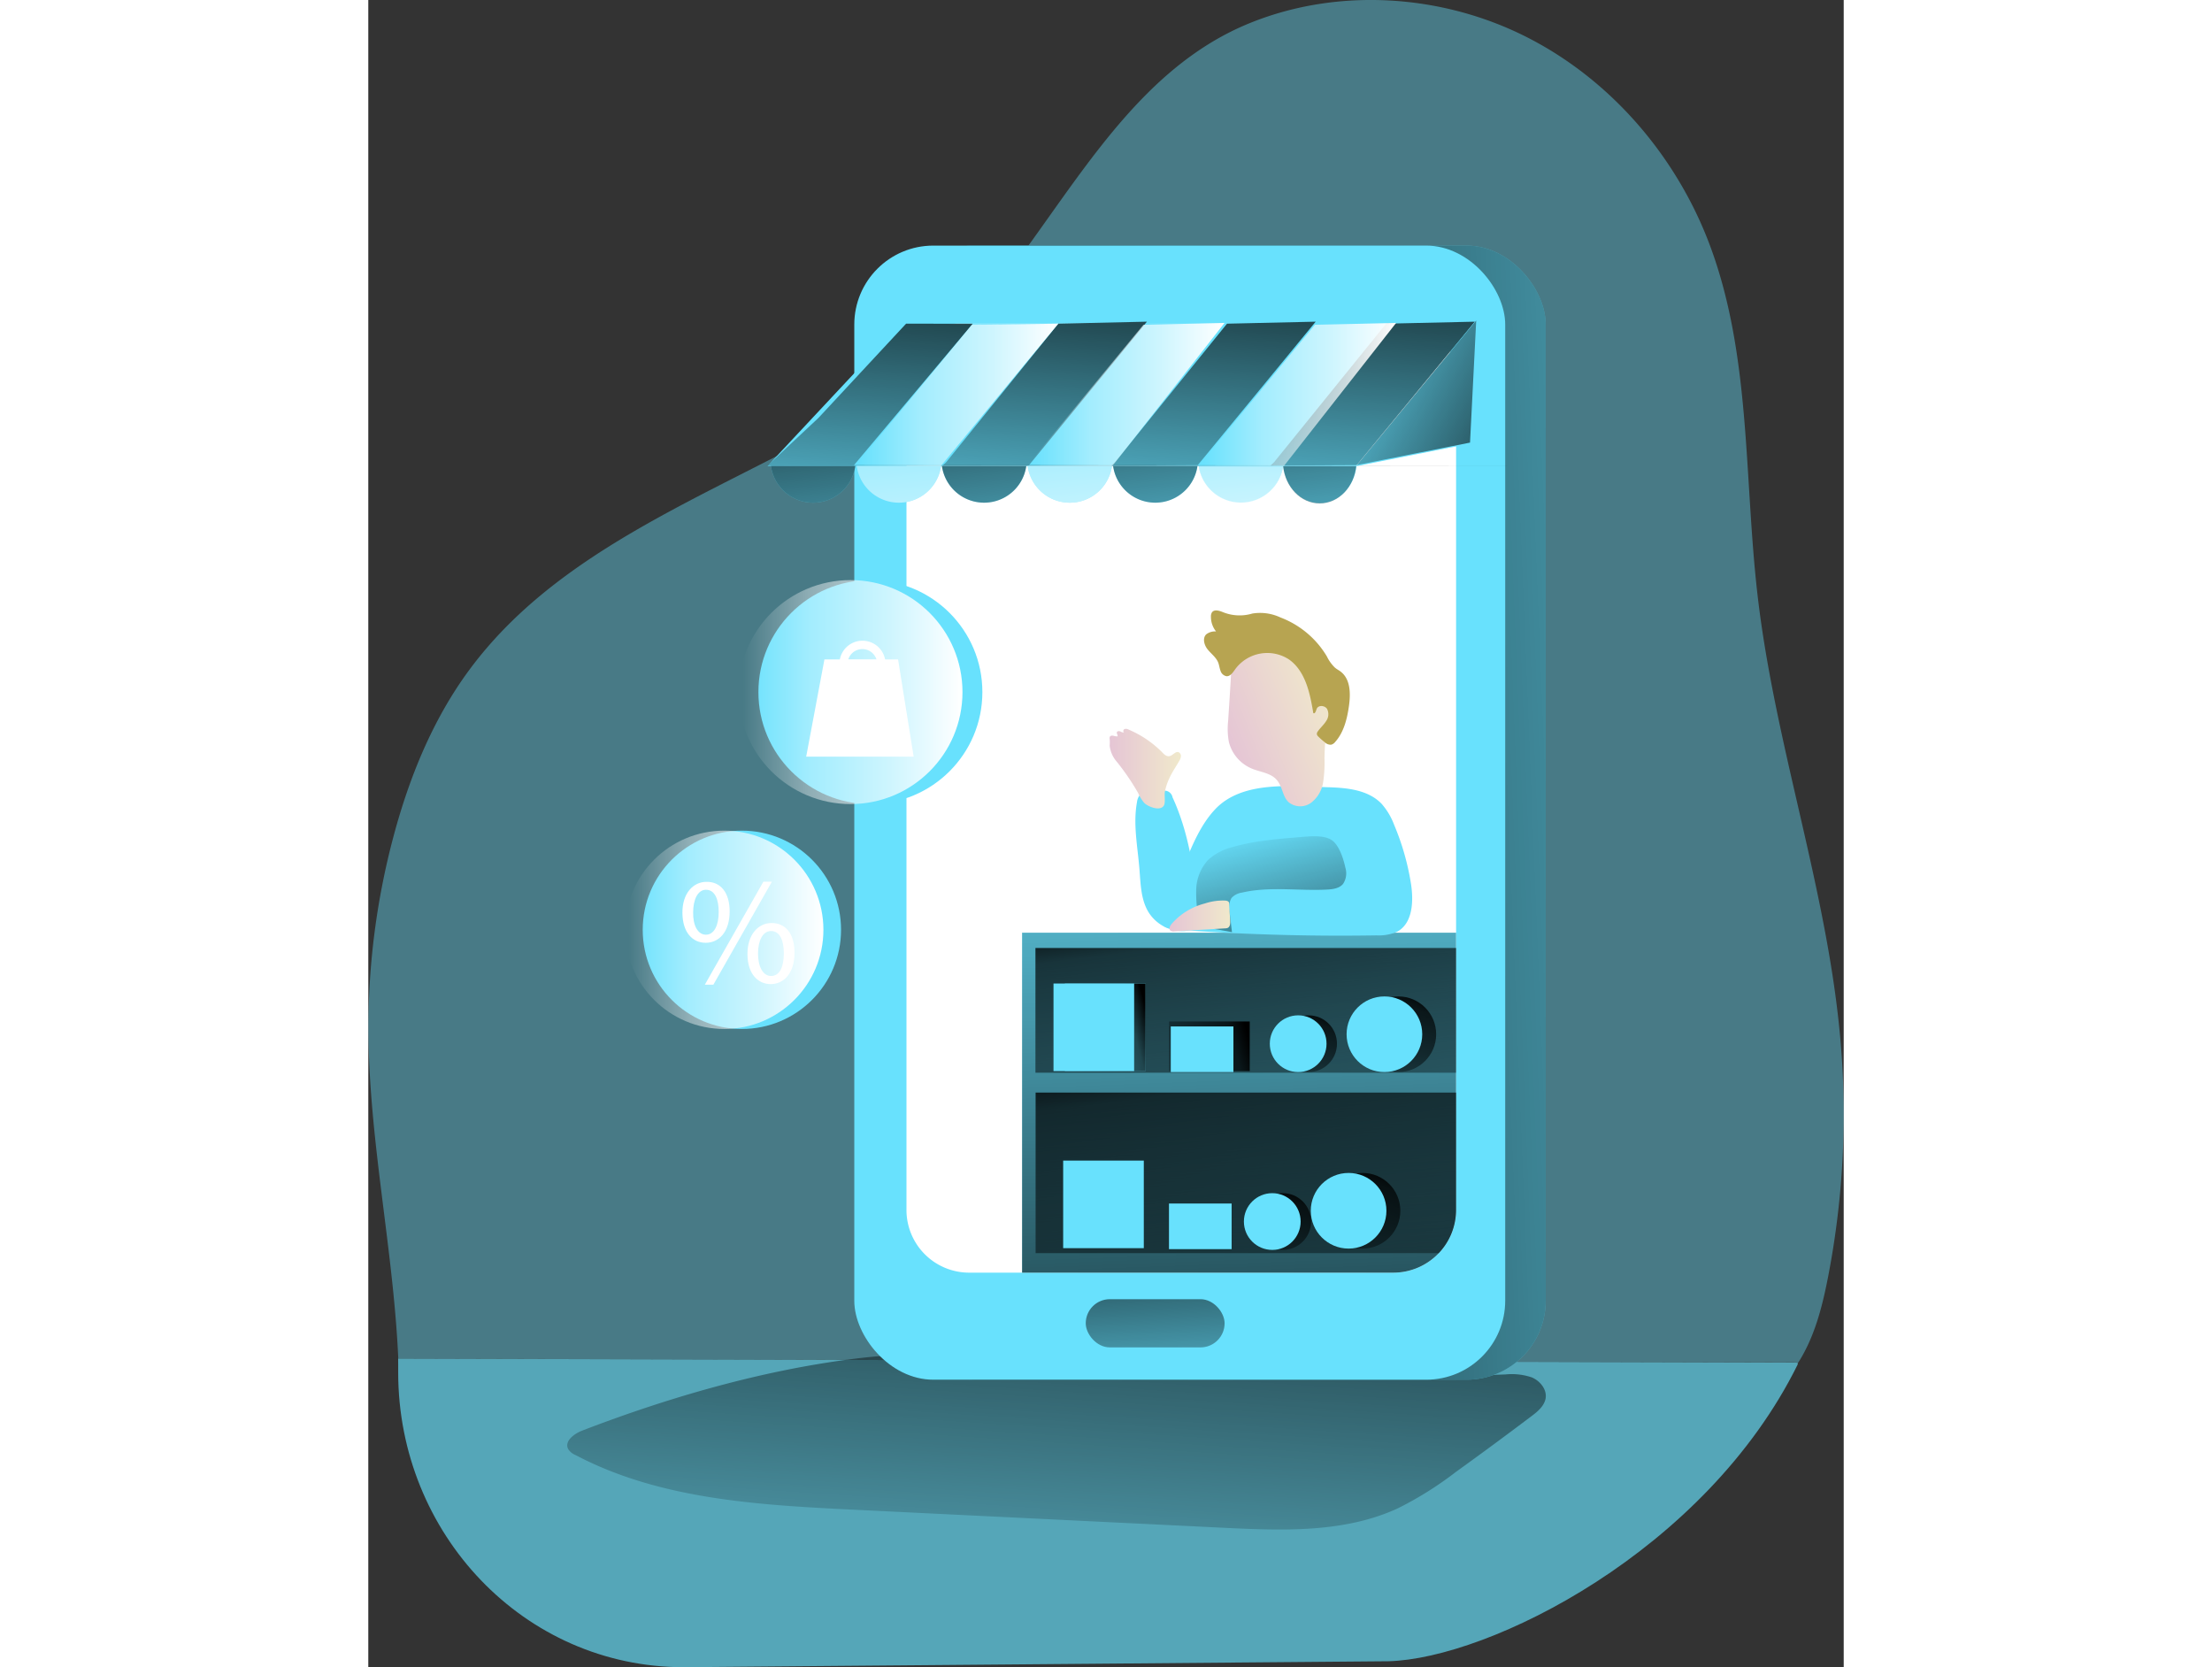 <svg id="Layer_1" data-name="Layer 1" xmlns="http://www.w3.org/2000/svg" xmlns:xlink="http://www.w3.org/1999/xlink" viewBox="0 0 346.39 391.41" width="406" height="306" class="illustration styles_illustrationTablet__1DWOa"><rect x="0" y="0" width="346.39" height="391.41" fill="#333333" stroke="none"/><defs><linearGradient id="linear-gradient" x1="202.34" y1="273.1" x2="194.63" y2="389.46" gradientUnits="userSpaceOnUse"><stop offset="0.01"></stop><stop offset="0.13" stop-opacity="0.69"></stop><stop offset="1" stop-opacity="0"></stop></linearGradient><linearGradient id="linear-gradient-2" x1="163.84" y1="192.26" x2="390.02" y2="183.09" xlink:href="#linear-gradient"></linearGradient><linearGradient id="linear-gradient-3" x1="243.62" y1="343.55" x2="237.51" y2="176.47" xlink:href="#linear-gradient"></linearGradient><linearGradient id="linear-gradient-4" x1="238" y1="247.16" x2="252.21" y2="361.56" xlink:href="#linear-gradient"></linearGradient><linearGradient id="linear-gradient-5" x1="166.19" y1="67.55" x2="160.46" y2="140.7" xlink:href="#linear-gradient"></linearGradient><linearGradient id="linear-gradient-6" x1="207.33" y1="66.96" x2="201.52" y2="141.02" xlink:href="#linear-gradient"></linearGradient><linearGradient id="linear-gradient-7" x1="200.71" y1="63.34" x2="194.91" y2="137.4" xlink:href="#linear-gradient"></linearGradient><linearGradient id="linear-gradient-8" x1="238.07" y1="63.34" x2="232.26" y2="137.4" xlink:href="#linear-gradient"></linearGradient><linearGradient id="linear-gradient-9" x1="197.95" y1="87.82" x2="205.22" y2="154.7" gradientUnits="userSpaceOnUse"><stop offset="0.02" stop-color="#fff" stop-opacity="0"></stop><stop offset="0.32" stop-color="#fff" stop-opacity="0.39"></stop><stop offset="0.68" stop-color="#fff" stop-opacity="0.68"></stop><stop offset="1" stop-color="#fff"></stop></linearGradient><linearGradient id="linear-gradient-10" x1="178.1" y1="89.98" x2="185.37" y2="156.86" xlink:href="#linear-gradient"></linearGradient><linearGradient id="linear-gradient-11" x1="237.66" y1="83.61" x2="244.93" y2="150.5" xlink:href="#linear-gradient-9"></linearGradient><linearGradient id="linear-gradient-12" x1="256.23" y1="84.2" x2="263.38" y2="150.02" xlink:href="#linear-gradient"></linearGradient><linearGradient id="linear-gradient-13" x1="158.24" y1="92.13" x2="165.51" y2="159.02" xlink:href="#linear-gradient-9"></linearGradient><linearGradient id="linear-gradient-14" x1="217.81" y1="85.66" x2="225.08" y2="152.54" xlink:href="#linear-gradient"></linearGradient><linearGradient id="linear-gradient-15" x1="138.39" y1="94.29" x2="145.66" y2="161.18" xlink:href="#linear-gradient"></linearGradient><linearGradient id="linear-gradient-16" x1="114.33" y1="92.69" x2="161.99" y2="92.69" xlink:href="#linear-gradient-9"></linearGradient><linearGradient id="linear-gradient-17" x1="154.61" y1="92.6" x2="201.03" y2="92.6" xlink:href="#linear-gradient-9"></linearGradient><linearGradient id="linear-gradient-18" x1="194.89" y1="92.6" x2="241.31" y2="92.6" xlink:href="#linear-gradient-9"></linearGradient><linearGradient id="linear-gradient-19" x1="275.79" y1="106.73" x2="223.04" y2="80.92" xlink:href="#linear-gradient"></linearGradient><linearGradient id="linear-gradient-20" x1="183.28" y1="286.3" x2="186.45" y2="339.28" xlink:href="#linear-gradient"></linearGradient><linearGradient id="linear-gradient-21" x1="86.92" y1="162.48" x2="139.49" y2="162.48" xlink:href="#linear-gradient-9"></linearGradient><linearGradient id="linear-gradient-22" x1="60.29" y1="218.29" x2="106.85" y2="218.29" xlink:href="#linear-gradient-9"></linearGradient><linearGradient id="linear-gradient-23" x1="210.37" y1="187.26" x2="227.11" y2="187.26" gradientUnits="userSpaceOnUse"><stop offset="0" stop-color="#e5c5d5"></stop><stop offset="0.42" stop-color="#ead4d1"></stop><stop offset="1" stop-color="#f0e9cb"></stop></linearGradient><linearGradient id="linear-gradient-24" x1="244.36" y1="200.7" x2="259.28" y2="257.47" gradientUnits="userSpaceOnUse"><stop offset="0" stop-opacity="0"></stop><stop offset="0.99"></stop></linearGradient><linearGradient id="linear-gradient-25" x1="991.64" y1="-519.92" x2="1018.26" y2="-519.92" gradientTransform="translate(-487.89 1033.36) rotate(-21.89)" xlink:href="#linear-gradient-23"></linearGradient><linearGradient id="linear-gradient-26" x1="224.44" y1="221.76" x2="238.69" y2="221.76" xlink:href="#linear-gradient-23"></linearGradient><linearGradient id="linear-gradient-27" x1="202.39" y1="208.07" x2="214.32" y2="304.2" xlink:href="#linear-gradient"></linearGradient><linearGradient id="linear-gradient-28" x1="183.39" y1="238.44" x2="150.21" y2="247.2" xlink:href="#linear-gradient"></linearGradient><linearGradient id="linear-gradient-29" x1="206.84" y1="243.16" x2="176.87" y2="251.07" xlink:href="#linear-gradient"></linearGradient><linearGradient id="linear-gradient-30" x1="224.01" y1="236.71" x2="213.68" y2="263.17" xlink:href="#linear-gradient"></linearGradient><linearGradient id="linear-gradient-31" x1="217.94" y1="278.46" x2="207.6" y2="304.92" xlink:href="#linear-gradient"></linearGradient><linearGradient id="linear-gradient-32" x1="246.16" y1="231.72" x2="232.38" y2="267" xlink:href="#linear-gradient"></linearGradient><linearGradient id="linear-gradient-33" x1="237.75" y1="273.15" x2="223.97" y2="308.43" xlink:href="#linear-gradient"></linearGradient></defs><title>Open Store Online</title><path d="M379.1,306.25c-1.27,6.58-2.9,13.21-6.22,19-.31.54-.62,1.07-1,1.58v-.23L43.43,325.7l0,1.42c-1-26.38-7-52.47-7.07-78.88a174.09,174.09,0,0,1,5.9-45.19c3.71-13.88,9.22-27.44,17.75-39,23.28-31.57,64.21-43.33,97.36-64.29,35.27-22.29,47.54-72.33,86.3-87.76C264.1,3.84,288,5.36,307.7,15.14s35.17,27.5,43.15,48c10.22,26.29,8.39,55.45,11.66,83.46C366.63,182,379,216,382,251.44A200.3,200.3,0,0,1,379.1,306.25Z" transform="translate(-36.33 -6.73)" fill="#68e1fd" opacity="0.41"></path><path d="M371.92,326.64v.42c-21.64,43.82-72.42,69.06-96.09,69.68l-165.41,1.4c-37.69,0-67.07-31.48-67.07-69.17l0-1.85,0-1.42Z" transform="translate(-36.33 -6.73)" fill="#68e1fd" opacity="0.66"></path><path d="M86.61,342.57c-1.94.74-4.3,2.49-3.36,4.34A3.65,3.65,0,0,0,85,348.34c19.76,10.42,42.9,11.72,65.21,12.82l87,4.25c13.83.67,28.29,1.23,40.85-4.58a82.49,82.49,0,0,0,13.55-8.49q9-6.48,17.8-13.13c1.47-1.1,3-2.38,3.33-4.19.33-2.08-1.28-4.08-3.22-4.91a14.56,14.56,0,0,0-6.24-.7q-28.83,1-57.68.81c-12.2-.07-24.44-.28-36.55-1.82-19.72-2.51-38.52-5.2-58.42-2.7C128.81,328.43,107.05,334.72,86.61,342.57Z" transform="translate(-36.33 -6.73)" fill="url(#linear-gradient)"></path><rect x="123.61" y="57.66" width="152.82" height="266.25" rx="18.54" fill="#68e1fd"></rect><rect x="123.61" y="57.66" width="152.82" height="266.25" rx="18.54" fill="url(#linear-gradient-2)"></rect><rect x="114.1" y="57.66" width="152.82" height="266.25" rx="18.54" fill="#68e1fd"></rect><path d="M291.72,94.87V290.78A14.73,14.73,0,0,1,277,305.51h-99.6a14.72,14.72,0,0,1-14.72-14.73V94.87A12.13,12.13,0,0,1,174.8,82.73H279.58A12.15,12.15,0,0,1,291.72,94.87Z" transform="translate(-36.33 -6.73)" fill="#fff"></path><path d="M291.72,225.71v65.07A14.73,14.73,0,0,1,277,305.51H189.83v-79.8Z" transform="translate(-36.33 -6.73)" fill="#68e1fd"></path><path d="M291.71,225.71v65.07A14.74,14.74,0,0,1,277,305.51H189.83v-79.8Z" transform="translate(-36.33 -6.73)" fill="url(#linear-gradient-3)"></path><path d="M291.71,263.24v27.54a14.66,14.66,0,0,1-4.06,10.15H193V263.24Z" transform="translate(-36.33 -6.73)" fill="url(#linear-gradient-4)"></path><polygon points="124.84 76.13 93.73 109.4 231.86 109.4 259.58 75.66 124.84 76.13" fill="#68e1fd"></polygon><polygon points="141.9 76 114.03 109.2 232.11 109.32 93.73 109.32 94.57 108.53 105.7 98.1 126.26 75.99 141.9 76" fill="url(#linear-gradient-5)"></polygon><polygon points="182.8 75.52 155.12 109.2 273.2 109.32 134.82 109.32 135.66 108.53 161.99 75.99 182.8 75.52" fill="url(#linear-gradient-6)"></polygon><polygon points="222.42 75.52 194.74 109.2 174.44 109.32 175.28 108.53 201.61 75.99 222.42 75.52" fill="url(#linear-gradient-7)"></polygon><polygon points="259.78 75.52 232.1 109.2 211.8 109.32 212.64 108.53 238.97 75.99 259.78 75.52" fill="url(#linear-gradient-8)"></polygon><path d="M191.12,116.12h19.81a10,10,0,0,1-19.81,0Z" transform="translate(-36.33 -6.73)" fill="#68e1fd"></path><path d="M171,116.12h19.81a10,10,0,0,1-19.81,0Z" transform="translate(-36.33 -6.73)" fill="#68e1fd"></path><path d="M251.12,116a10,10,0,0,1-19.82.11H251Z" transform="translate(-36.33 -6.73)" fill="#68e1fd"></path><path d="M268.34,116c-.48,5-4.16,8.87-8.62,8.87s-8.09-3.83-8.61-8.76h17.16Z" transform="translate(-36.33 -6.73)" fill="#68e1fd"></path><path d="M151,116.12h19.81a10,10,0,0,1-19.81,0Z" transform="translate(-36.33 -6.73)" fill="#68e1fd"></path><path d="M211.21,116.12H231a10,10,0,0,1-19.81,0Z" transform="translate(-36.33 -6.73)" fill="#68e1fd"></path><path d="M130.86,116.12h19.81a10,10,0,0,1-19.81,0Z" transform="translate(-36.33 -6.73)" fill="#68e1fd"></path><path d="M191.12,116.12h19.81a10,10,0,0,1-19.81,0Z" transform="translate(-36.33 -6.73)" fill="url(#linear-gradient-9)"></path><path d="M171,116.12h19.81a10,10,0,0,1-19.81,0Z" transform="translate(-36.33 -6.73)" fill="url(#linear-gradient-10)"></path><path d="M251.11,116.12a10,10,0,0,1-19.82.11H251Z" transform="translate(-36.33 -6.73)" fill="url(#linear-gradient-11)"></path><path d="M268.28,116.06c-.47,5-4.14,8.88-8.59,8.88s-8.06-3.84-8.58-8.76h17.1Z" transform="translate(-36.33 -6.73)" fill="url(#linear-gradient-12)"></path><path d="M151,116.12h19.81a10,10,0,0,1-19.81,0Z" transform="translate(-36.33 -6.73)" fill="url(#linear-gradient-13)"></path><path d="M211.21,116.12H231a10,10,0,0,1-19.81,0Z" transform="translate(-36.33 -6.73)" fill="url(#linear-gradient-14)"></path><path d="M130.86,116.12h19.81a10,10,0,0,1-19.81,0Z" transform="translate(-36.33 -6.73)" fill="url(#linear-gradient-15)"></path><polygon points="114.33 109.39 141.71 76.24 161.99 75.99 134.42 109.39 114.33 109.39" fill="url(#linear-gradient-16)"></polygon><polygon points="154.61 109.39 181.99 76.24 201.03 75.81 174.7 109.39 154.61 109.39" fill="url(#linear-gradient-17)"></polygon><polygon points="194.89 109.39 222.26 76.24 241.31 75.81 214.97 109.39 194.89 109.39" fill="url(#linear-gradient-18)"></polygon><polygon points="231.88 109.45 258.44 104.19 259.88 75.52 231.88 109.45" fill="#68e1fd"></polygon><polygon points="232.1 109.17 258.66 103.91 260.11 75.24 232.1 109.17" fill="url(#linear-gradient-19)"></polygon><rect x="168.44" y="305.01" width="32.6" height="11.32" rx="5.66" fill="url(#linear-gradient-20)"></rect><circle cx="117.88" cy="162.48" r="26.29" fill="#68e1fd"></circle><circle cx="113.21" cy="162.48" r="26.29" fill="url(#linear-gradient-21)"></circle><circle cx="87.71" cy="218.29" r="23.28" fill="#68e1fd"></circle><circle cx="83.57" cy="218.29" r="23.28" fill="url(#linear-gradient-22)"></circle><path d="M235.09,196.79c-3.26,3.5-5.15,8-7,12.44l-5.21,12.62a2.26,2.26,0,0,0-.17,1.92,2.18,2.18,0,0,0,1.65.83,79.67,79.67,0,0,0,8,.8q20.29,1.26,40.65.93a11,11,0,0,0,4.76-.81c3.74-1.89,4-7.09,3.37-11.22a59.52,59.52,0,0,0-4-14,15.8,15.8,0,0,0-2.9-4.85c-3.1-3.25-8-3.77-12.51-3.9C253.17,191.34,241.51,189.88,235.09,196.79Z" transform="translate(-36.33 -6.73)" fill="#68e1fd"></path><path d="M225.14,193.9a1.89,1.89,0,0,0-2-1.54,21.9,21.9,0,0,0-3.53.13,3.39,3.39,0,0,0-2.06.77,3.35,3.35,0,0,0-.75,1.79c-.95,5.15.15,10.43.57,15.65.29,3.56.32,7.34,2.24,10.34a9.48,9.48,0,0,0,8,4.29c1.34,0,2.86-.49,3.37-1.72a4.18,4.18,0,0,0,.17-1.93C230.46,212.31,229.11,202.52,225.14,193.9Z" transform="translate(-36.33 -6.73)" fill="#68e1fd"></path><path d="M224.46,189.31c.63-1.36,1.49-2.6,2.24-3.9a2.69,2.69,0,0,0,.41-1.08,1,1,0,0,0-.52-1c-.75-.29-1.35.75-2.13.91s-1.34-.46-1.85-1a24.61,24.61,0,0,0-7.74-5.21,1.29,1.29,0,0,0-1-.14c-.31.14-.4.69-.08.79a1.43,1.43,0,0,1-.88-.22c-.28-.12-.69-.13-.82.15s.25.69.15,1a2.79,2.79,0,0,1-1-.16c-.34-.06-.79,0-.85.39a1,1,0,0,0,0,.39,9.15,9.15,0,0,1,0,1.57,6.83,6.83,0,0,0,1.67,3.76,57,57,0,0,1,5,7.32,9.29,9.29,0,0,0,1.41,2.32c.82.88,3.86,2.13,4.66.6.38-.72.07-2.3.21-3.14A13.47,13.47,0,0,1,224.46,189.31Z" transform="translate(-36.33 -6.73)" fill="url(#linear-gradient-23)"></path><path d="M265.72,210.43a4.52,4.52,0,0,1-.53,3.8c-.87,1.06-2.39,1.27-3.76,1.34-6.67.35-13.48-.8-20,.72a4,4,0,0,0-2.44,1.26,4.46,4.46,0,0,0-.45,3.25l.56,4.77-6.5-1.18a1.83,1.83,0,0,1-.69-.24,1.68,1.68,0,0,1-.51-1.13,31.72,31.72,0,0,1-.69-7.57,10.66,10.66,0,0,1,2.84-6.89,13.26,13.26,0,0,1,5.8-3c5-1.44,10.26-1.86,15.47-2.28,2.25-.18,6-.68,7.93.85C264.36,205.43,265.32,208.52,265.72,210.43Z" transform="translate(-36.33 -6.73)" fill="url(#linear-gradient-24)"></path><path d="M238.2,176a17.1,17.1,0,0,0,.17,4.9,9.2,9.2,0,0,0,5.53,6.33c2,.79,4.37,1,5.74,2.63s1.3,3.8,2.71,5.16a4.32,4.32,0,0,0,5.27.21,7.46,7.46,0,0,0,2.87-4.77,30.85,30.85,0,0,0,.33-5.69,53.45,53.45,0,0,1,.63-7.58,36.2,36.2,0,0,0,.63-5.29,16.66,16.66,0,0,0-1.17-6c-1.69-4.45-5.17-8.46-9.78-9.64a10.2,10.2,0,0,0-11.16,4.6c-1.16,1.87-1.05,3.77-1.19,6Q238.5,171.41,238.2,176Z" transform="translate(-36.33 -6.73)" fill="url(#linear-gradient-25)"></path><path d="M236.89,150.41c-.83-.34-1.95-.65-2.48.07a1.75,1.75,0,0,0-.25,1,5.48,5.48,0,0,0,1.2,3.49,3.41,3.41,0,0,0-2.31.69c-.93.92-.47,2.54.35,3.55s1.95,1.83,2.44,3c.26.63.32,1.33.57,2a1.81,1.81,0,0,0,1.45,1.28c.9,0,1.47-.9,2-1.65a9.34,9.34,0,0,1,12.63-2.29c3.86,2.74,4.93,7.91,5.7,12.58.39.28.62-.47.77-.92.34-1,1.9-.91,2.46-.06a2.76,2.76,0,0,1-.22,2.88c-.54.86-1.33,1.54-1.92,2.37a1,1,0,0,0-.25.71,1,1,0,0,0,.35.55A16.35,16.35,0,0,0,260.9,181a1.92,1.92,0,0,0,1.5.56,1.79,1.79,0,0,0,.94-.65c2-2.24,2.78-5.35,3.21-8.34s.4-6.36-1.92-8.16c-.46-.35-1-.61-1.42-1a9.17,9.17,0,0,1-1.82-2.56,21.6,21.6,0,0,0-10.91-9.16,11.27,11.27,0,0,0-6.6-.92A10.45,10.45,0,0,1,236.89,150.41Z" transform="translate(-36.33 -6.73)" fill="#b7a451"></path><path d="M224.9,223.67c-.35.44-.67,1.11-.28,1.51a1.25,1.25,0,0,0,.95.21l11.94-.71a1.59,1.59,0,0,0,.57-.1c.6-.27.64-1.08.6-1.74l-.21-3.08c-.07-1.11.16-1.45-.92-1.6a13.27,13.27,0,0,0-4.79.67A15.41,15.41,0,0,0,224.9,223.67Z" transform="translate(-36.33 -6.73)" fill="url(#linear-gradient-26)"></path><rect x="156.63" y="222.56" width="98.75" height="29.28" fill="url(#linear-gradient-27)"></rect><polygon points="128.04 177.63 102.81 177.63 107.09 154.81 124.38 154.81 128.04 177.63" fill="#fff"></polygon><path d="M157.76,163.56H146.94v-1a5.41,5.41,0,1,1,10.82,0ZM149,161.61h6.66a3.47,3.47,0,0,0-6.66,0Z" transform="translate(-36.33 -6.73)" fill="#fff"></path><rect x="163.56" y="230.9" width="18.93" height="20.56" fill="#68e1fd"></rect><rect x="163.56" y="230.9" width="18.93" height="20.56" fill="url(#linear-gradient-28)"></rect><rect x="188.01" y="239.81" width="18.93" height="11.65" fill="url(#linear-gradient-29)"></rect><rect x="160.87" y="230.9" width="18.93" height="20.56" fill="#68e1fd"></rect><rect x="188.4" y="240.98" width="14.71" height="10.71" fill="#68e1fd"></rect><rect x="163.14" y="272.47" width="18.93" height="20.56" fill="#68e1fd"></rect><rect x="187.98" y="282.55" width="14.71" height="10.71" fill="#68e1fd"></rect><circle cx="220.76" cy="245.03" r="6.66" fill="url(#linear-gradient-30)"></circle><circle cx="218.31" cy="245.03" r="6.66" fill="#68e1fd"></circle><circle cx="214.69" cy="286.78" r="6.66" fill="url(#linear-gradient-31)"></circle><circle cx="212.23" cy="286.78" r="6.66" fill="#68e1fd"></circle><circle cx="241.83" cy="242.81" r="8.88" fill="url(#linear-gradient-32)"></circle><circle cx="238.56" cy="242.81" r="8.88" fill="#68e1fd"></circle><circle cx="233.42" cy="284.25" r="8.88" fill="url(#linear-gradient-33)"></circle><circle cx="230.15" cy="284.25" r="8.88" fill="#68e1fd"></circle><path d="M121.17,220.69c0,4.94-2.59,7.38-5.62,7.38s-5.43-2.34-5.47-7,2.56-7.31,5.65-7.31C119,213.71,121.17,216.23,121.17,220.69Zm-8.57.22c-.07,3,1.05,5.26,3,5.26s3-2.24,3-5.33c0-2.85-.83-5.22-3-5.22C113.65,215.62,112.6,218,112.6,220.91Zm2.74,17,13.75-24.19h2L117.35,237.9Zm21.06-7.52c0,4.93-2.6,7.38-5.58,7.38s-5.44-2.34-5.47-7,2.55-7.34,5.65-7.34C134.27,223.4,136.4,225.91,136.4,230.38Zm-8.57.21c0,3,1.12,5.26,3.06,5.26,2.09,0,3-2.23,3-5.33,0-2.84-.83-5.22-3-5.22C128.91,225.3,127.83,227.64,127.83,230.59Z" transform="translate(-36.33 -6.73)" fill="#fff"></path></svg>